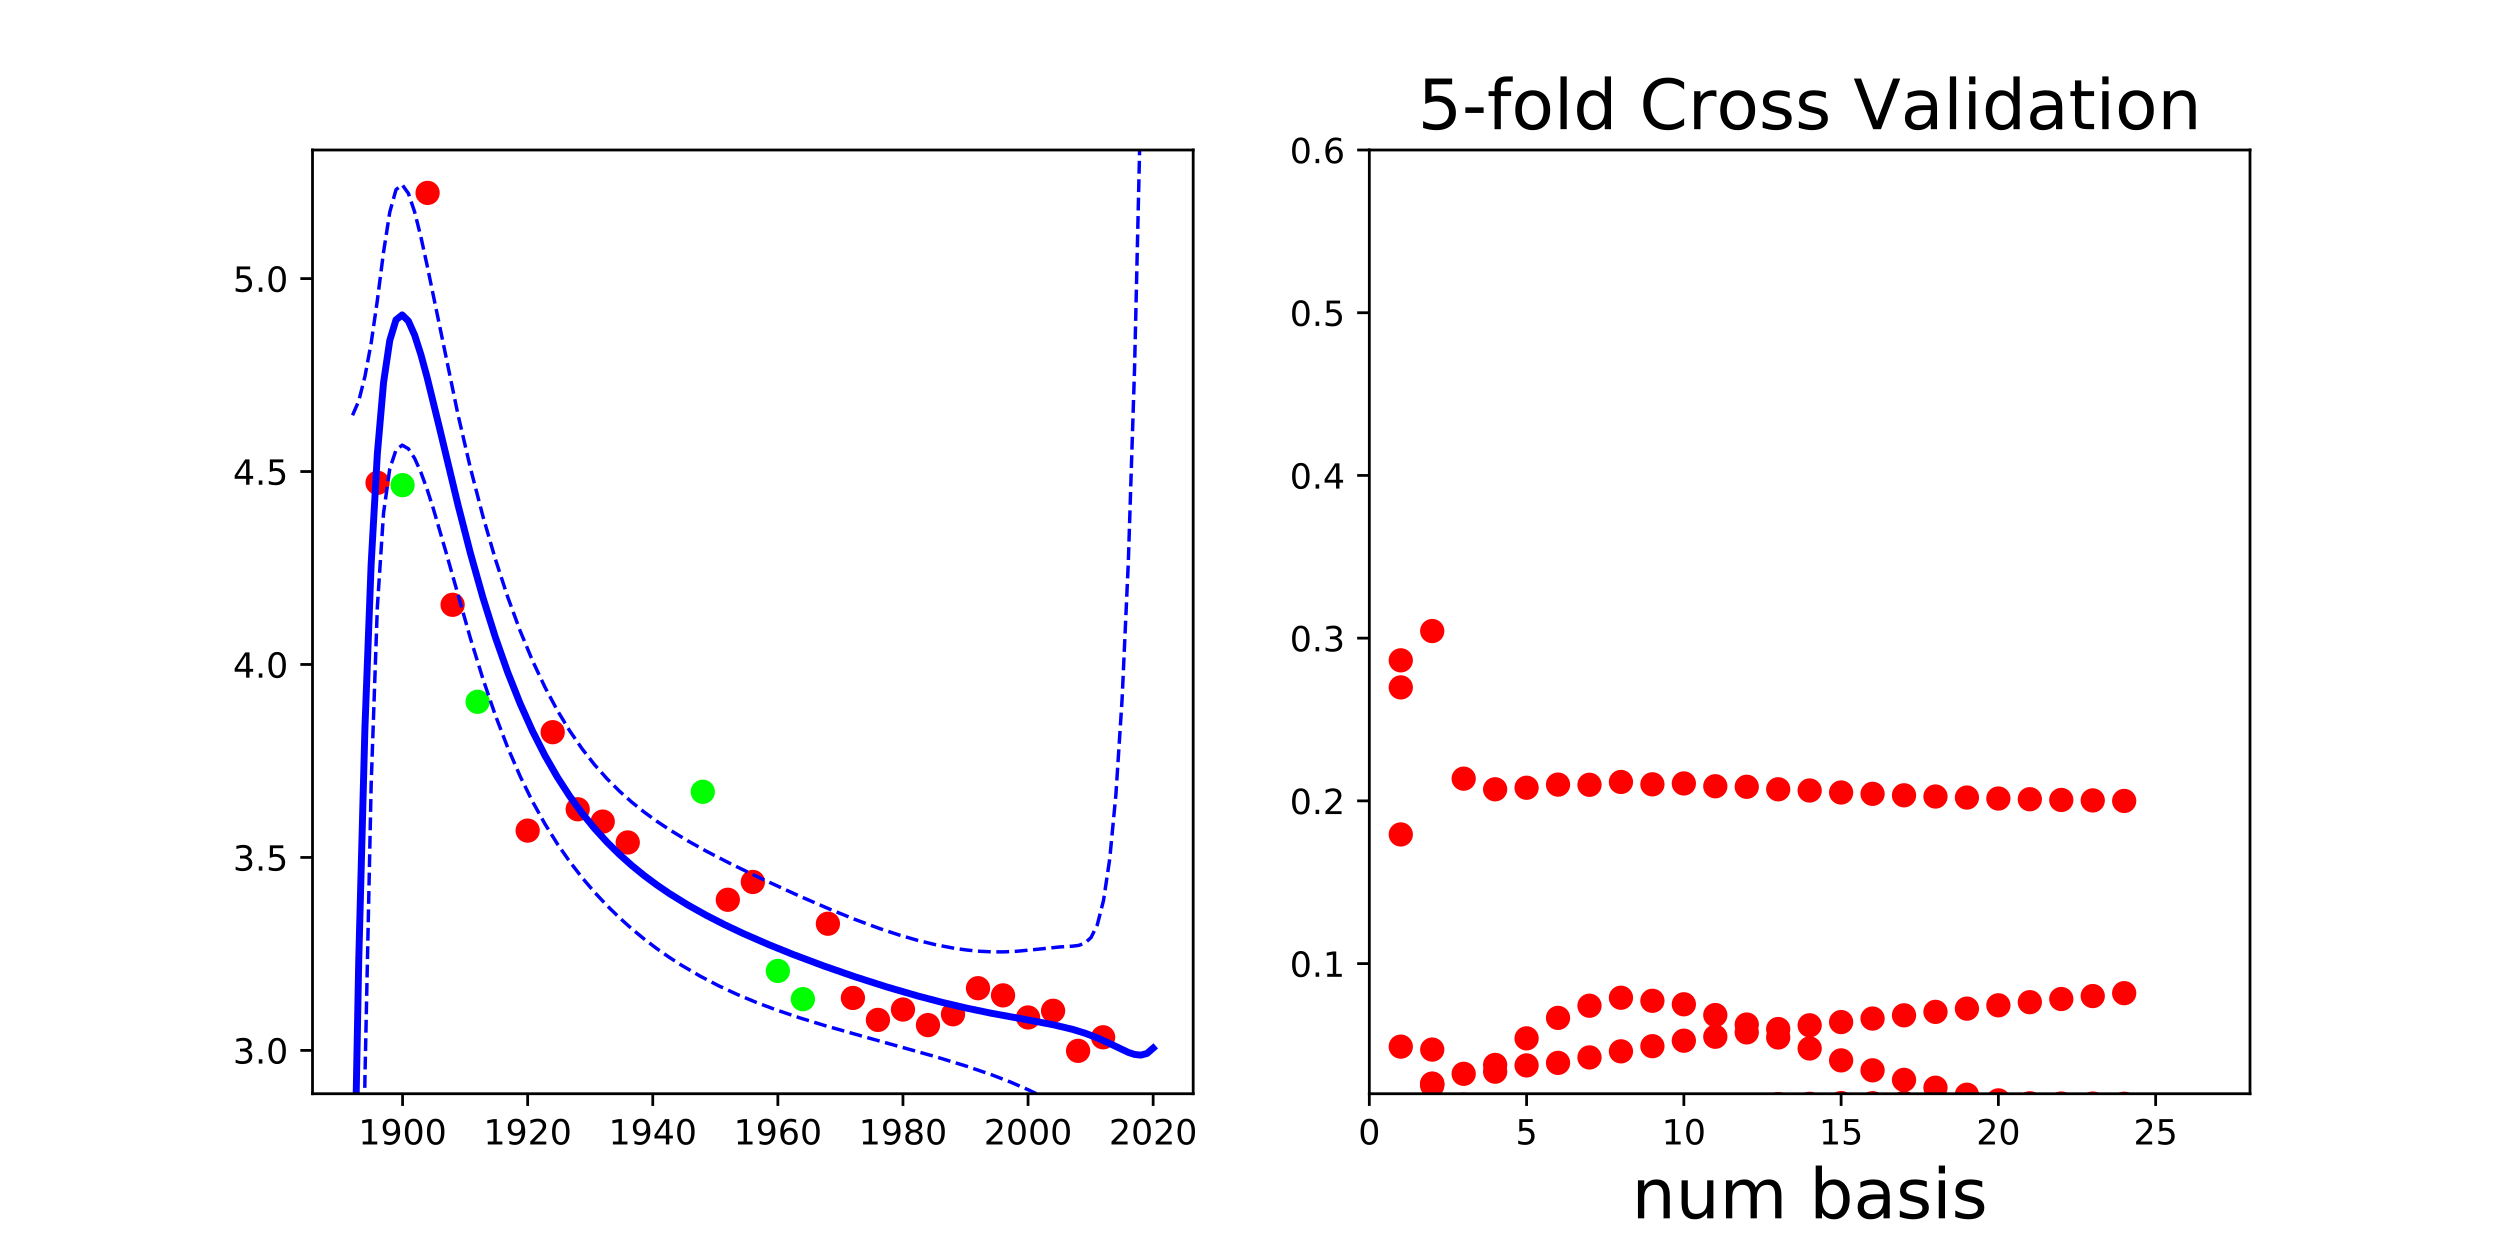 <?xml version="1.0" encoding="utf-8" standalone="no"?>
<!DOCTYPE svg PUBLIC "-//W3C//DTD SVG 1.1//EN"
  "http://www.w3.org/Graphics/SVG/1.1/DTD/svg11.dtd">
<!-- Created with matplotlib (http://matplotlib.org/) -->
<svg height="360pt" version="1.1" viewBox="0 0 720 360" width="720pt" xmlns="http://www.w3.org/2000/svg" xmlns:xlink="http://www.w3.org/1999/xlink">
 <defs>
  <style type="text/css">
*{stroke-linecap:butt;stroke-linejoin:round;}
  </style>
 </defs>
 <g id="figure_1">
  <g id="patch_1">
   <path d="M 0 360 
L 720 360 
L 720 0 
L 0 0 
z
" style="fill:none;"/>
  </g>
  <g id="axes_1">
   <g id="patch_2">
    <path d="M 90 315 
L 343.636 315 
L 343.636 43.2 
L 90 43.2 
z
" style="fill:none;"/>
   </g>
   <g id="matplotlib.axis_1">
    <g id="xtick_1">
     <g id="line2d_1">
      <defs>
       <path d="M 0 0 
L 0 3.5 
" id="m3f810038a0" style="stroke:#000000;stroke-width:0.8;"/>
      </defs>
      <g>
       <use style="stroke:#000000;stroke-width:0.8;" x="115.94" xlink:href="#m3f810038a0" y="315"/>
      </g>
     </g>
     <g id="text_1">
      <!-- 1900 -->
      <defs>
       <path d="M 12.406 8.297 
L 28.516 8.297 
L 28.516 63.922 
L 10.984 60.406 
L 10.984 69.391 
L 28.422 72.906 
L 38.281 72.906 
L 38.281 8.297 
L 54.391 8.297 
L 54.391 0 
L 12.406 0 
z
" id="DejaVuSans-31"/>
       <path d="M 10.984 1.516 
L 10.984 10.5 
Q 14.703 8.734 18.5 7.812 
Q 22.312 6.891 25.984 6.891 
Q 35.75 6.891 40.891 13.453 
Q 46.047 20.016 46.781 33.406 
Q 43.953 29.203 39.594 26.953 
Q 35.25 24.703 29.984 24.703 
Q 19.047 24.703 12.672 31.312 
Q 6.297 37.938 6.297 49.422 
Q 6.297 60.641 12.938 67.422 
Q 19.578 74.219 30.609 74.219 
Q 43.266 74.219 49.922 64.516 
Q 56.594 54.828 56.594 36.375 
Q 56.594 19.141 48.406 8.859 
Q 40.234 -1.422 26.422 -1.422 
Q 22.703 -1.422 18.891 -0.688 
Q 15.094 0.047 10.984 1.516 
z
M 30.609 32.422 
Q 37.25 32.422 41.125 36.953 
Q 45.016 41.5 45.016 49.422 
Q 45.016 57.281 41.125 61.844 
Q 37.25 66.406 30.609 66.406 
Q 23.969 66.406 20.094 61.844 
Q 16.219 57.281 16.219 49.422 
Q 16.219 41.5 20.094 36.953 
Q 23.969 32.422 30.609 32.422 
z
" id="DejaVuSans-39"/>
       <path d="M 31.781 66.406 
Q 24.172 66.406 20.328 58.906 
Q 16.5 51.422 16.5 36.375 
Q 16.5 21.391 20.328 13.891 
Q 24.172 6.391 31.781 6.391 
Q 39.453 6.391 43.281 13.891 
Q 47.125 21.391 47.125 36.375 
Q 47.125 51.422 43.281 58.906 
Q 39.453 66.406 31.781 66.406 
z
M 31.781 74.219 
Q 44.047 74.219 50.516 64.516 
Q 56.984 54.828 56.984 36.375 
Q 56.984 17.969 50.516 8.266 
Q 44.047 -1.422 31.781 -1.422 
Q 19.531 -1.422 13.062 8.266 
Q 6.594 17.969 6.594 36.375 
Q 6.594 54.828 13.062 64.516 
Q 19.531 74.219 31.781 74.219 
z
" id="DejaVuSans-30"/>
      </defs>
      <g transform="translate(103.215 329.598)scale(0.1 -0.1)">
       <use xlink:href="#DejaVuSans-31"/>
       <use x="63.623" xlink:href="#DejaVuSans-39"/>
       <use x="127.246" xlink:href="#DejaVuSans-30"/>
       <use x="190.869" xlink:href="#DejaVuSans-30"/>
      </g>
     </g>
    </g>
    <g id="xtick_2">
     <g id="line2d_2">
      <g>
       <use style="stroke:#000000;stroke-width:0.8;" x="151.968" xlink:href="#m3f810038a0" y="315"/>
      </g>
     </g>
     <g id="text_2">
      <!-- 1920 -->
      <defs>
       <path d="M 19.188 8.297 
L 53.609 8.297 
L 53.609 0 
L 7.328 0 
L 7.328 8.297 
Q 12.938 14.109 22.625 23.891 
Q 32.328 33.688 34.812 36.531 
Q 39.547 41.844 41.422 45.531 
Q 43.312 49.219 43.312 52.781 
Q 43.312 58.594 39.234 62.25 
Q 35.156 65.922 28.609 65.922 
Q 23.969 65.922 18.812 64.312 
Q 13.672 62.703 7.812 59.422 
L 7.812 69.391 
Q 13.766 71.781 18.938 73 
Q 24.125 74.219 28.422 74.219 
Q 39.75 74.219 46.484 68.547 
Q 53.219 62.891 53.219 53.422 
Q 53.219 48.922 51.531 44.891 
Q 49.859 40.875 45.406 35.406 
Q 44.188 33.984 37.641 27.219 
Q 31.109 20.453 19.188 8.297 
z
" id="DejaVuSans-32"/>
      </defs>
      <g transform="translate(139.243 329.598)scale(0.1 -0.1)">
       <use xlink:href="#DejaVuSans-31"/>
       <use x="63.623" xlink:href="#DejaVuSans-39"/>
       <use x="127.246" xlink:href="#DejaVuSans-32"/>
       <use x="190.869" xlink:href="#DejaVuSans-30"/>
      </g>
     </g>
    </g>
    <g id="xtick_3">
     <g id="line2d_3">
      <g>
       <use style="stroke:#000000;stroke-width:0.8;" x="187.996" xlink:href="#m3f810038a0" y="315"/>
      </g>
     </g>
     <g id="text_3">
      <!-- 1940 -->
      <defs>
       <path d="M 37.797 64.312 
L 12.891 25.391 
L 37.797 25.391 
z
M 35.203 72.906 
L 47.609 72.906 
L 47.609 25.391 
L 58.016 25.391 
L 58.016 17.188 
L 47.609 17.188 
L 47.609 0 
L 37.797 0 
L 37.797 17.188 
L 4.891 17.188 
L 4.891 26.703 
z
" id="DejaVuSans-34"/>
      </defs>
      <g transform="translate(175.271 329.598)scale(0.1 -0.1)">
       <use xlink:href="#DejaVuSans-31"/>
       <use x="63.623" xlink:href="#DejaVuSans-39"/>
       <use x="127.246" xlink:href="#DejaVuSans-34"/>
       <use x="190.869" xlink:href="#DejaVuSans-30"/>
      </g>
     </g>
    </g>
    <g id="xtick_4">
     <g id="line2d_4">
      <g>
       <use style="stroke:#000000;stroke-width:0.8;" x="224.024" xlink:href="#m3f810038a0" y="315"/>
      </g>
     </g>
     <g id="text_4">
      <!-- 1960 -->
      <defs>
       <path d="M 33.016 40.375 
Q 26.375 40.375 22.484 35.828 
Q 18.609 31.297 18.609 23.391 
Q 18.609 15.531 22.484 10.953 
Q 26.375 6.391 33.016 6.391 
Q 39.656 6.391 43.531 10.953 
Q 47.406 15.531 47.406 23.391 
Q 47.406 31.297 43.531 35.828 
Q 39.656 40.375 33.016 40.375 
z
M 52.594 71.297 
L 52.594 62.312 
Q 48.875 64.062 45.094 64.984 
Q 41.312 65.922 37.594 65.922 
Q 27.828 65.922 22.672 59.328 
Q 17.531 52.734 16.797 39.406 
Q 19.672 43.656 24.016 45.922 
Q 28.375 48.188 33.594 48.188 
Q 44.578 48.188 50.953 41.516 
Q 57.328 34.859 57.328 23.391 
Q 57.328 12.156 50.688 5.359 
Q 44.047 -1.422 33.016 -1.422 
Q 20.359 -1.422 13.672 8.266 
Q 6.984 17.969 6.984 36.375 
Q 6.984 53.656 15.188 63.938 
Q 23.391 74.219 37.203 74.219 
Q 40.922 74.219 44.703 73.484 
Q 48.484 72.75 52.594 71.297 
z
" id="DejaVuSans-36"/>
      </defs>
      <g transform="translate(211.299 329.598)scale(0.1 -0.1)">
       <use xlink:href="#DejaVuSans-31"/>
       <use x="63.623" xlink:href="#DejaVuSans-39"/>
       <use x="127.246" xlink:href="#DejaVuSans-36"/>
       <use x="190.869" xlink:href="#DejaVuSans-30"/>
      </g>
     </g>
    </g>
    <g id="xtick_5">
     <g id="line2d_5">
      <g>
       <use style="stroke:#000000;stroke-width:0.8;" x="260.052" xlink:href="#m3f810038a0" y="315"/>
      </g>
     </g>
     <g id="text_5">
      <!-- 1980 -->
      <defs>
       <path d="M 31.781 34.625 
Q 24.75 34.625 20.719 30.859 
Q 16.703 27.094 16.703 20.516 
Q 16.703 13.922 20.719 10.156 
Q 24.75 6.391 31.781 6.391 
Q 38.812 6.391 42.859 10.172 
Q 46.922 13.969 46.922 20.516 
Q 46.922 27.094 42.891 30.859 
Q 38.875 34.625 31.781 34.625 
z
M 21.922 38.812 
Q 15.578 40.375 12.031 44.719 
Q 8.5 49.078 8.5 55.328 
Q 8.5 64.062 14.719 69.141 
Q 20.953 74.219 31.781 74.219 
Q 42.672 74.219 48.875 69.141 
Q 55.078 64.062 55.078 55.328 
Q 55.078 49.078 51.531 44.719 
Q 48 40.375 41.703 38.812 
Q 48.828 37.156 52.797 32.312 
Q 56.781 27.484 56.781 20.516 
Q 56.781 9.906 50.312 4.234 
Q 43.844 -1.422 31.781 -1.422 
Q 19.734 -1.422 13.25 4.234 
Q 6.781 9.906 6.781 20.516 
Q 6.781 27.484 10.781 32.312 
Q 14.797 37.156 21.922 38.812 
z
M 18.312 54.391 
Q 18.312 48.734 21.844 45.562 
Q 25.391 42.391 31.781 42.391 
Q 38.141 42.391 41.719 45.562 
Q 45.312 48.734 45.312 54.391 
Q 45.312 60.062 41.719 63.234 
Q 38.141 66.406 31.781 66.406 
Q 25.391 66.406 21.844 63.234 
Q 18.312 60.062 18.312 54.391 
z
" id="DejaVuSans-38"/>
      </defs>
      <g transform="translate(247.327 329.598)scale(0.1 -0.1)">
       <use xlink:href="#DejaVuSans-31"/>
       <use x="63.623" xlink:href="#DejaVuSans-39"/>
       <use x="127.246" xlink:href="#DejaVuSans-38"/>
       <use x="190.869" xlink:href="#DejaVuSans-30"/>
      </g>
     </g>
    </g>
    <g id="xtick_6">
     <g id="line2d_6">
      <g>
       <use style="stroke:#000000;stroke-width:0.8;" x="296.08" xlink:href="#m3f810038a0" y="315"/>
      </g>
     </g>
     <g id="text_6">
      <!-- 2000 -->
      <g transform="translate(283.355 329.598)scale(0.1 -0.1)">
       <use xlink:href="#DejaVuSans-32"/>
       <use x="63.623" xlink:href="#DejaVuSans-30"/>
       <use x="127.246" xlink:href="#DejaVuSans-30"/>
       <use x="190.869" xlink:href="#DejaVuSans-30"/>
      </g>
     </g>
    </g>
    <g id="xtick_7">
     <g id="line2d_7">
      <g>
       <use style="stroke:#000000;stroke-width:0.8;" x="332.107" xlink:href="#m3f810038a0" y="315"/>
      </g>
     </g>
     <g id="text_7">
      <!-- 2020 -->
      <g transform="translate(319.382 329.598)scale(0.1 -0.1)">
       <use xlink:href="#DejaVuSans-32"/>
       <use x="63.623" xlink:href="#DejaVuSans-30"/>
       <use x="127.246" xlink:href="#DejaVuSans-32"/>
       <use x="190.869" xlink:href="#DejaVuSans-30"/>
      </g>
     </g>
    </g>
   </g>
   <g id="matplotlib.axis_2">
    <g id="ytick_1">
     <g id="line2d_8">
      <defs>
       <path d="M 0 0 
L -3.5 0 
" id="m36cc3d0bce" style="stroke:#000000;stroke-width:0.8;"/>
      </defs>
      <g>
       <use style="stroke:#000000;stroke-width:0.8;" x="90" xlink:href="#m36cc3d0bce" y="302.509"/>
      </g>
     </g>
     <g id="text_8">
      <!-- 3.0 -->
      <defs>
       <path d="M 40.578 39.312 
Q 47.656 37.797 51.625 33 
Q 55.609 28.219 55.609 21.188 
Q 55.609 10.406 48.188 4.484 
Q 40.766 -1.422 27.094 -1.422 
Q 22.516 -1.422 17.656 -0.516 
Q 12.797 0.391 7.625 2.203 
L 7.625 11.719 
Q 11.719 9.328 16.594 8.109 
Q 21.484 6.891 26.812 6.891 
Q 36.078 6.891 40.938 10.547 
Q 45.797 14.203 45.797 21.188 
Q 45.797 27.641 41.281 31.266 
Q 36.766 34.906 28.719 34.906 
L 20.219 34.906 
L 20.219 43.016 
L 29.109 43.016 
Q 36.375 43.016 40.234 45.922 
Q 44.094 48.828 44.094 54.297 
Q 44.094 59.906 40.109 62.906 
Q 36.141 65.922 28.719 65.922 
Q 24.656 65.922 20.016 65.031 
Q 15.375 64.156 9.812 62.312 
L 9.812 71.094 
Q 15.438 72.656 20.344 73.438 
Q 25.25 74.219 29.594 74.219 
Q 40.828 74.219 47.359 69.109 
Q 53.906 64.016 53.906 55.328 
Q 53.906 49.266 50.438 45.094 
Q 46.969 40.922 40.578 39.312 
z
" id="DejaVuSans-33"/>
       <path d="M 10.688 12.406 
L 21 12.406 
L 21 0 
L 10.688 0 
z
" id="DejaVuSans-2e"/>
      </defs>
      <g transform="translate(67.097 306.309)scale(0.1 -0.1)">
       <use xlink:href="#DejaVuSans-33"/>
       <use x="63.623" xlink:href="#DejaVuSans-2e"/>
       <use x="95.41" xlink:href="#DejaVuSans-30"/>
      </g>
     </g>
    </g>
    <g id="ytick_2">
     <g id="line2d_9">
      <g>
       <use style="stroke:#000000;stroke-width:0.8;" x="90" xlink:href="#m36cc3d0bce" y="246.941"/>
      </g>
     </g>
     <g id="text_9">
      <!-- 3.5 -->
      <defs>
       <path d="M 10.797 72.906 
L 49.516 72.906 
L 49.516 64.594 
L 19.828 64.594 
L 19.828 46.734 
Q 21.969 47.469 24.109 47.828 
Q 26.266 48.188 28.422 48.188 
Q 40.625 48.188 47.75 41.5 
Q 54.891 34.812 54.891 23.391 
Q 54.891 11.625 47.562 5.094 
Q 40.234 -1.422 26.906 -1.422 
Q 22.312 -1.422 17.547 -0.641 
Q 12.797 0.141 7.719 1.703 
L 7.719 11.625 
Q 12.109 9.234 16.797 8.062 
Q 21.484 6.891 26.703 6.891 
Q 35.156 6.891 40.078 11.328 
Q 45.016 15.766 45.016 23.391 
Q 45.016 31 40.078 35.438 
Q 35.156 39.891 26.703 39.891 
Q 22.75 39.891 18.812 39.016 
Q 14.891 38.141 10.797 36.281 
z
" id="DejaVuSans-35"/>
      </defs>
      <g transform="translate(67.097 250.74)scale(0.1 -0.1)">
       <use xlink:href="#DejaVuSans-33"/>
       <use x="63.623" xlink:href="#DejaVuSans-2e"/>
       <use x="95.41" xlink:href="#DejaVuSans-35"/>
      </g>
     </g>
    </g>
    <g id="ytick_3">
     <g id="line2d_10">
      <g>
       <use style="stroke:#000000;stroke-width:0.8;" x="90" xlink:href="#m36cc3d0bce" y="191.373"/>
      </g>
     </g>
     <g id="text_10">
      <!-- 4.0 -->
      <g transform="translate(67.097 195.172)scale(0.1 -0.1)">
       <use xlink:href="#DejaVuSans-34"/>
       <use x="63.623" xlink:href="#DejaVuSans-2e"/>
       <use x="95.41" xlink:href="#DejaVuSans-30"/>
      </g>
     </g>
    </g>
    <g id="ytick_4">
     <g id="line2d_11">
      <g>
       <use style="stroke:#000000;stroke-width:0.8;" x="90" xlink:href="#m36cc3d0bce" y="135.804"/>
      </g>
     </g>
     <g id="text_11">
      <!-- 4.5 -->
      <g transform="translate(67.097 139.604)scale(0.1 -0.1)">
       <use xlink:href="#DejaVuSans-34"/>
       <use x="63.623" xlink:href="#DejaVuSans-2e"/>
       <use x="95.41" xlink:href="#DejaVuSans-35"/>
      </g>
     </g>
    </g>
    <g id="ytick_5">
     <g id="line2d_12">
      <g>
       <use style="stroke:#000000;stroke-width:0.8;" x="90" xlink:href="#m36cc3d0bce" y="80.236"/>
      </g>
     </g>
     <g id="text_12">
      <!-- 5.0 -->
      <g transform="translate(67.097 84.035)scale(0.1 -0.1)">
       <use xlink:href="#DejaVuSans-35"/>
       <use x="63.623" xlink:href="#DejaVuSans-2e"/>
       <use x="95.41" xlink:href="#DejaVuSans-30"/>
      </g>
     </g>
    </g>
   </g>
   <g id="line2d_13">
    <defs>
     <path d="M 0 3 
C 0.796 3 1.559 2.684 2.121 2.121 
C 2.684 1.559 3 0.796 3 0 
C 3 -0.796 2.684 -1.559 2.121 -2.121 
C 1.559 -2.684 0.796 -3 0 -3 
C -0.796 -3 -1.559 -2.684 -2.121 -2.121 
C -2.684 -1.559 -3 -0.796 -3 0 
C -3 0.796 -2.684 1.559 -2.121 2.121 
C -1.559 2.684 -0.796 3 0 3 
z
" id="mf2fb18732e" style="stroke:#ff0000;"/>
    </defs>
    <g clip-path="url(#pe3f936637d)">
     <use style="fill:#ff0000;stroke:#ff0000;" x="216.818" xlink:href="#mf2fb18732e" y="254.006"/>
     <use style="fill:#ff0000;stroke:#ff0000;" x="173.585" xlink:href="#mf2fb18732e" y="236.623"/>
     <use style="fill:#ff0000;stroke:#ff0000;" x="159.174" xlink:href="#mf2fb18732e" y="210.872"/>
     <use style="fill:#ff0000;stroke:#ff0000;" x="209.613" xlink:href="#mf2fb18732e" y="259.134"/>
     <use style="fill:#ff0000;stroke:#ff0000;" x="281.668" xlink:href="#mf2fb18732e" y="284.603"/>
     <use style="fill:#ff0000;stroke:#ff0000;" x="288.874" xlink:href="#mf2fb18732e" y="286.667"/>
     <use style="fill:#ff0000;stroke:#ff0000;" x="296.08" xlink:href="#mf2fb18732e" y="293.032"/>
     <use style="fill:#ff0000;stroke:#ff0000;" x="267.257" xlink:href="#mf2fb18732e" y="295.227"/>
     <use style="fill:#ff0000;stroke:#ff0000;" x="108.735" xlink:href="#mf2fb18732e" y="139.046"/>
     <use style="fill:#ff0000;stroke:#ff0000;" x="180.79" xlink:href="#mf2fb18732e" y="242.628"/>
     <use style="fill:#ff0000;stroke:#ff0000;" x="260.052" xlink:href="#mf2fb18732e" y="290.749"/>
     <use style="fill:#ff0000;stroke:#ff0000;" x="303.285" xlink:href="#mf2fb18732e" y="291.1"/>
     <use style="fill:#ff0000;stroke:#ff0000;" x="274.463" xlink:href="#mf2fb18732e" y="292.11"/>
     <use style="fill:#ff0000;stroke:#ff0000;" x="151.968" xlink:href="#mf2fb18732e" y="239.216"/>
     <use style="fill:#ff0000;stroke:#ff0000;" x="317.696" xlink:href="#mf2fb18732e" y="298.739"/>
     <use style="fill:#ff0000;stroke:#ff0000;" x="123.146" xlink:href="#mf2fb18732e" y="55.555"/>
     <use style="fill:#ff0000;stroke:#ff0000;" x="252.846" xlink:href="#mf2fb18732e" y="293.734"/>
     <use style="fill:#ff0000;stroke:#ff0000;" x="245.64" xlink:href="#mf2fb18732e" y="287.413"/>
     <use style="fill:#ff0000;stroke:#ff0000;" x="130.351" xlink:href="#mf2fb18732e" y="174.182"/>
     <use style="fill:#ff0000;stroke:#ff0000;" x="166.379" xlink:href="#mf2fb18732e" y="233.067"/>
     <use style="fill:#ff0000;stroke:#ff0000;" x="310.491" xlink:href="#mf2fb18732e" y="302.645"/>
     <use style="fill:#ff0000;stroke:#ff0000;" x="238.435" xlink:href="#mf2fb18732e" y="266.035"/>
    </g>
   </g>
   <g id="line2d_14">
    <defs>
     <path d="M 0 3 
C 0.796 3 1.559 2.684 2.121 2.121 
C 2.684 1.559 3 0.796 3 0 
C 3 -0.796 2.684 -1.559 2.121 -2.121 
C 1.559 -2.684 0.796 -3 0 -3 
C -0.796 -3 -1.559 -2.684 -2.121 -2.121 
C -2.684 -1.559 -3 -0.796 -3 0 
C -3 0.796 -2.684 1.559 -2.121 2.121 
C -1.559 2.684 -0.796 3 0 3 
z
" id="mecd64b3849" style="stroke:#00ff00;"/>
    </defs>
    <g clip-path="url(#pe3f936637d)">
     <use style="fill:#00ff00;stroke:#00ff00;" x="115.94" xlink:href="#mecd64b3849" y="139.724"/>
     <use style="fill:#00ff00;stroke:#00ff00;" x="224.024" xlink:href="#mecd64b3849" y="279.634"/>
     <use style="fill:#00ff00;stroke:#00ff00;" x="137.557" xlink:href="#mecd64b3849" y="202.118"/>
     <use style="fill:#00ff00;stroke:#00ff00;" x="202.407" xlink:href="#mecd64b3849" y="228.036"/>
     <use style="fill:#00ff00;stroke:#00ff00;" x="231.229" xlink:href="#mecd64b3849" y="287.755"/>
    </g>
   </g>
   <g id="line2d_15">
    <path clip-path="url(#pe3f936637d)" d="M 101.709 361 
L 103.316 276.603 
L 105.104 209.446 
L 106.891 162.46 
L 108.679 130.637 
L 110.466 110.142 
L 112.254 98.05 
L 114.041 92.132 
L 115.828 90.698 
L 117.616 92.471 
L 119.403 96.491 
L 121.191 102.037 
L 122.978 108.574 
L 126.553 123.143 
L 131.915 145.468 
L 135.49 159.363 
L 139.065 172.052 
L 142.64 183.456 
L 146.215 193.61 
L 149.79 202.608 
L 153.364 210.563 
L 156.939 217.594 
L 160.514 223.815 
L 164.089 229.332 
L 167.664 234.237 
L 171.239 238.615 
L 174.814 242.539 
L 178.388 246.071 
L 181.963 249.266 
L 185.538 252.172 
L 189.113 254.83 
L 192.688 257.275 
L 198.05 260.608 
L 203.412 263.612 
L 208.775 266.355 
L 214.137 268.888 
L 221.287 272.008 
L 228.436 274.895 
L 237.374 278.243 
L 246.311 281.341 
L 255.248 284.201 
L 264.185 286.804 
L 271.335 288.681 
L 278.485 290.361 
L 285.634 291.843 
L 296.359 293.805 
L 303.509 295.168 
L 308.871 296.452 
L 312.446 297.55 
L 316.021 298.911 
L 319.595 300.542 
L 324.958 303.089 
L 326.745 303.677 
L 328.533 303.876 
L 330.32 303.408 
L 332.107 301.866 
L 332.107 301.866 
" style="fill:none;stroke:#0000ff;stroke-linecap:square;stroke-width:2;"/>
   </g>
   <g id="line2d_16">
    <path clip-path="url(#pe3f936637d)" d="M 101.529 119.603 
L 103.316 115.488 
L 105.104 108.404 
L 106.891 98.844 
L 108.679 86.482 
L 110.466 72.577 
L 112.254 61.096 
L 114.041 54.639 
L 115.828 53.194 
L 117.616 55.702 
L 119.403 61.001 
L 121.191 68.115 
L 122.978 76.3 
L 131.915 119.495 
L 135.49 134.842 
L 139.065 148.64 
L 142.64 160.964 
L 146.215 171.933 
L 149.79 181.668 
L 153.364 190.286 
L 156.939 197.896 
L 160.514 204.601 
L 164.089 210.499 
L 167.664 215.684 
L 171.239 220.248 
L 174.814 224.274 
L 178.388 227.844 
L 181.963 231.028 
L 185.538 233.892 
L 189.113 236.493 
L 192.688 238.88 
L 198.05 242.147 
L 203.412 245.138 
L 210.562 248.833 
L 219.499 253.157 
L 230.224 258.064 
L 239.161 261.929 
L 246.311 264.821 
L 253.461 267.466 
L 258.823 269.241 
L 264.185 270.798 
L 269.547 272.101 
L 274.91 273.116 
L 278.485 273.614 
L 282.059 273.957 
L 285.634 274.134 
L 289.209 274.137 
L 292.784 273.97 
L 298.146 273.456 
L 305.296 272.715 
L 308.871 272.5 
L 310.658 272.274 
L 312.446 271.634 
L 314.233 269.99 
L 316.021 266.348 
L 317.808 259.352 
L 319.595 247.433 
L 321.383 228.812 
L 323.17 201.265 
L 324.958 161.798 
L 326.745 106.304 
L 328.533 29.171 
L 329.04 -1 
L 329.04 -1 
" style="fill:none;stroke:#0000ff;stroke-dasharray:3.7,1.6;stroke-dashoffset:0;"/>
   </g>
   <g id="line2d_17">
    <path clip-path="url(#pe3f936637d)" d="M 104.394 361 
L 105.104 310.488 
L 106.891 226.076 
L 108.679 174.791 
L 110.466 147.708 
L 112.254 135.005 
L 114.041 129.625 
L 115.828 128.202 
L 117.616 129.24 
L 119.403 131.98 
L 121.191 135.959 
L 122.978 140.848 
L 124.766 146.394 
L 128.34 158.654 
L 135.49 183.884 
L 139.065 195.464 
L 142.64 205.947 
L 146.215 215.288 
L 149.79 223.548 
L 153.364 230.839 
L 156.939 237.291 
L 160.514 243.029 
L 164.089 248.164 
L 167.664 252.79 
L 171.239 256.983 
L 174.814 260.803 
L 178.388 264.298 
L 181.963 267.504 
L 185.538 270.452 
L 189.113 273.168 
L 192.688 275.671 
L 196.263 277.981 
L 201.625 281.12 
L 206.987 283.914 
L 212.35 286.41 
L 217.712 288.65 
L 223.074 290.675 
L 230.224 293.108 
L 237.374 295.31 
L 248.098 298.357 
L 269.547 304.36 
L 278.485 307.107 
L 285.634 309.551 
L 290.997 311.619 
L 296.359 313.958 
L 301.721 316.564 
L 307.083 319.362 
L 308.871 320.405 
L 310.658 321.67 
L 312.446 323.466 
L 314.233 326.401 
L 316.021 331.475 
L 317.808 340.042 
L 319.595 353.651 
L 320.24 361 
L 320.24 361 
" style="fill:none;stroke:#0000ff;stroke-dasharray:3.7,1.6;stroke-dashoffset:0;"/>
   </g>
   <g id="patch_3">
    <path d="M 90 315 
L 90 43.2 
" style="fill:none;stroke:#000000;stroke-linecap:square;stroke-linejoin:miter;stroke-width:0.8;"/>
   </g>
   <g id="patch_4">
    <path d="M 343.636 315 
L 343.636 43.2 
" style="fill:none;stroke:#000000;stroke-linecap:square;stroke-linejoin:miter;stroke-width:0.8;"/>
   </g>
   <g id="patch_5">
    <path d="M 90 315 
L 343.636 315 
" style="fill:none;stroke:#000000;stroke-linecap:square;stroke-linejoin:miter;stroke-width:0.8;"/>
   </g>
   <g id="patch_6">
    <path d="M 90 43.2 
L 343.636 43.2 
" style="fill:none;stroke:#000000;stroke-linecap:square;stroke-linejoin:miter;stroke-width:0.8;"/>
   </g>
  </g>
  <g id="axes_2">
   <g id="patch_7">
    <path d="M 394.364 315 
L 648 315 
L 648 43.2 
L 394.364 43.2 
z
" style="fill:none;"/>
   </g>
   <g id="matplotlib.axis_3">
    <g id="xtick_8">
     <g id="line2d_18">
      <g>
       <use style="stroke:#000000;stroke-width:0.8;" x="394.364" xlink:href="#m3f810038a0" y="315"/>
      </g>
     </g>
     <g id="text_13">
      <!-- 0 -->
      <g transform="translate(391.182 329.598)scale(0.1 -0.1)">
       <use xlink:href="#DejaVuSans-30"/>
      </g>
     </g>
    </g>
    <g id="xtick_9">
     <g id="line2d_19">
      <g>
       <use style="stroke:#000000;stroke-width:0.8;" x="439.656" xlink:href="#m3f810038a0" y="315"/>
      </g>
     </g>
     <g id="text_14">
      <!-- 5 -->
      <g transform="translate(436.475 329.598)scale(0.1 -0.1)">
       <use xlink:href="#DejaVuSans-35"/>
      </g>
     </g>
    </g>
    <g id="xtick_10">
     <g id="line2d_20">
      <g>
       <use style="stroke:#000000;stroke-width:0.8;" x="484.948" xlink:href="#m3f810038a0" y="315"/>
      </g>
     </g>
     <g id="text_15">
      <!-- 10 -->
      <g transform="translate(478.586 329.598)scale(0.1 -0.1)">
       <use xlink:href="#DejaVuSans-31"/>
       <use x="63.623" xlink:href="#DejaVuSans-30"/>
      </g>
     </g>
    </g>
    <g id="xtick_11">
     <g id="line2d_21">
      <g>
       <use style="stroke:#000000;stroke-width:0.8;" x="530.24" xlink:href="#m3f810038a0" y="315"/>
      </g>
     </g>
     <g id="text_16">
      <!-- 15 -->
      <g transform="translate(523.878 329.598)scale(0.1 -0.1)">
       <use xlink:href="#DejaVuSans-31"/>
       <use x="63.623" xlink:href="#DejaVuSans-35"/>
      </g>
     </g>
    </g>
    <g id="xtick_12">
     <g id="line2d_22">
      <g>
       <use style="stroke:#000000;stroke-width:0.8;" x="575.532" xlink:href="#m3f810038a0" y="315"/>
      </g>
     </g>
     <g id="text_17">
      <!-- 20 -->
      <g transform="translate(569.17 329.598)scale(0.1 -0.1)">
       <use xlink:href="#DejaVuSans-32"/>
       <use x="63.623" xlink:href="#DejaVuSans-30"/>
      </g>
     </g>
    </g>
    <g id="xtick_13">
     <g id="line2d_23">
      <g>
       <use style="stroke:#000000;stroke-width:0.8;" x="620.825" xlink:href="#m3f810038a0" y="315"/>
      </g>
     </g>
     <g id="text_18">
      <!-- 25 -->
      <g transform="translate(614.462 329.598)scale(0.1 -0.1)">
       <use xlink:href="#DejaVuSans-32"/>
       <use x="63.623" xlink:href="#DejaVuSans-35"/>
      </g>
     </g>
    </g>
    <g id="text_19">
     <!-- num basis -->
     <defs>
      <path d="M 54.891 33.016 
L 54.891 0 
L 45.906 0 
L 45.906 32.719 
Q 45.906 40.484 42.875 44.328 
Q 39.844 48.188 33.797 48.188 
Q 26.516 48.188 22.312 43.547 
Q 18.109 38.922 18.109 30.906 
L 18.109 0 
L 9.078 0 
L 9.078 54.688 
L 18.109 54.688 
L 18.109 46.188 
Q 21.344 51.125 25.703 53.562 
Q 30.078 56 35.797 56 
Q 45.219 56 50.047 50.172 
Q 54.891 44.344 54.891 33.016 
z
" id="DejaVuSans-6e"/>
      <path d="M 8.5 21.578 
L 8.5 54.688 
L 17.484 54.688 
L 17.484 21.922 
Q 17.484 14.156 20.5 10.266 
Q 23.531 6.391 29.594 6.391 
Q 36.859 6.391 41.078 11.031 
Q 45.312 15.672 45.312 23.688 
L 45.312 54.688 
L 54.297 54.688 
L 54.297 0 
L 45.312 0 
L 45.312 8.406 
Q 42.047 3.422 37.719 1 
Q 33.406 -1.422 27.688 -1.422 
Q 18.266 -1.422 13.375 4.438 
Q 8.5 10.297 8.5 21.578 
z
M 31.109 56 
z
" id="DejaVuSans-75"/>
      <path d="M 52 44.188 
Q 55.375 50.25 60.062 53.125 
Q 64.75 56 71.094 56 
Q 79.641 56 84.281 50.016 
Q 88.922 44.047 88.922 33.016 
L 88.922 0 
L 79.891 0 
L 79.891 32.719 
Q 79.891 40.578 77.094 44.375 
Q 74.312 48.188 68.609 48.188 
Q 61.625 48.188 57.562 43.547 
Q 53.516 38.922 53.516 30.906 
L 53.516 0 
L 44.484 0 
L 44.484 32.719 
Q 44.484 40.625 41.703 44.406 
Q 38.922 48.188 33.109 48.188 
Q 26.219 48.188 22.156 43.531 
Q 18.109 38.875 18.109 30.906 
L 18.109 0 
L 9.078 0 
L 9.078 54.688 
L 18.109 54.688 
L 18.109 46.188 
Q 21.188 51.219 25.484 53.609 
Q 29.781 56 35.688 56 
Q 41.656 56 45.828 52.969 
Q 50 49.953 52 44.188 
z
" id="DejaVuSans-6d"/>
      <path id="DejaVuSans-20"/>
      <path d="M 48.688 27.297 
Q 48.688 37.203 44.609 42.844 
Q 40.531 48.484 33.406 48.484 
Q 26.266 48.484 22.188 42.844 
Q 18.109 37.203 18.109 27.297 
Q 18.109 17.391 22.188 11.75 
Q 26.266 6.109 33.406 6.109 
Q 40.531 6.109 44.609 11.75 
Q 48.688 17.391 48.688 27.297 
z
M 18.109 46.391 
Q 20.953 51.266 25.266 53.625 
Q 29.594 56 35.594 56 
Q 45.562 56 51.781 48.094 
Q 58.016 40.188 58.016 27.297 
Q 58.016 14.406 51.781 6.484 
Q 45.562 -1.422 35.594 -1.422 
Q 29.594 -1.422 25.266 0.953 
Q 20.953 3.328 18.109 8.203 
L 18.109 0 
L 9.078 0 
L 9.078 75.984 
L 18.109 75.984 
z
" id="DejaVuSans-62"/>
      <path d="M 34.281 27.484 
Q 23.391 27.484 19.188 25 
Q 14.984 22.516 14.984 16.5 
Q 14.984 11.719 18.141 8.906 
Q 21.297 6.109 26.703 6.109 
Q 34.188 6.109 38.703 11.406 
Q 43.219 16.703 43.219 25.484 
L 43.219 27.484 
z
M 52.203 31.203 
L 52.203 0 
L 43.219 0 
L 43.219 8.297 
Q 40.141 3.328 35.547 0.953 
Q 30.953 -1.422 24.312 -1.422 
Q 15.922 -1.422 10.953 3.297 
Q 6 8.016 6 15.922 
Q 6 25.141 12.172 29.828 
Q 18.359 34.516 30.609 34.516 
L 43.219 34.516 
L 43.219 35.406 
Q 43.219 41.609 39.141 45 
Q 35.062 48.391 27.688 48.391 
Q 23 48.391 18.547 47.266 
Q 14.109 46.141 10.016 43.891 
L 10.016 52.203 
Q 14.938 54.109 19.578 55.047 
Q 24.219 56 28.609 56 
Q 40.484 56 46.344 49.844 
Q 52.203 43.703 52.203 31.203 
z
" id="DejaVuSans-61"/>
      <path d="M 44.281 53.078 
L 44.281 44.578 
Q 40.484 46.531 36.375 47.5 
Q 32.281 48.484 27.875 48.484 
Q 21.188 48.484 17.844 46.438 
Q 14.5 44.391 14.5 40.281 
Q 14.5 37.156 16.891 35.375 
Q 19.281 33.594 26.516 31.984 
L 29.594 31.297 
Q 39.156 29.25 43.188 25.516 
Q 47.219 21.781 47.219 15.094 
Q 47.219 7.469 41.188 3.016 
Q 35.156 -1.422 24.609 -1.422 
Q 20.219 -1.422 15.453 -0.562 
Q 10.688 0.297 5.422 2 
L 5.422 11.281 
Q 10.406 8.688 15.234 7.391 
Q 20.062 6.109 24.812 6.109 
Q 31.156 6.109 34.562 8.281 
Q 37.984 10.453 37.984 14.406 
Q 37.984 18.062 35.516 20.016 
Q 33.062 21.969 24.703 23.781 
L 21.578 24.516 
Q 13.234 26.266 9.516 29.906 
Q 5.812 33.547 5.812 39.891 
Q 5.812 47.609 11.281 51.797 
Q 16.75 56 26.812 56 
Q 31.781 56 36.172 55.266 
Q 40.578 54.547 44.281 53.078 
z
" id="DejaVuSans-73"/>
      <path d="M 9.422 54.688 
L 18.406 54.688 
L 18.406 0 
L 9.422 0 
z
M 9.422 75.984 
L 18.406 75.984 
L 18.406 64.594 
L 9.422 64.594 
z
" id="DejaVuSans-69"/>
     </defs>
     <g transform="translate(469.915 350.875)scale(0.2 -0.2)">
      <use xlink:href="#DejaVuSans-6e"/>
      <use x="63.379" xlink:href="#DejaVuSans-75"/>
      <use x="126.758" xlink:href="#DejaVuSans-6d"/>
      <use x="224.17" xlink:href="#DejaVuSans-20"/>
      <use x="255.957" xlink:href="#DejaVuSans-62"/>
      <use x="319.434" xlink:href="#DejaVuSans-61"/>
      <use x="380.713" xlink:href="#DejaVuSans-73"/>
      <use x="432.812" xlink:href="#DejaVuSans-69"/>
      <use x="460.596" xlink:href="#DejaVuSans-73"/>
     </g>
    </g>
   </g>
   <g id="matplotlib.axis_4">
    <g id="ytick_6">
     <g id="line2d_24">
      <g>
       <use style="stroke:#000000;stroke-width:0.8;" x="394.364" xlink:href="#m36cc3d0bce" y="277.51"/>
      </g>
     </g>
     <g id="text_20">
      <!-- 0.1 -->
      <g transform="translate(371.461 281.31)scale(0.1 -0.1)">
       <use xlink:href="#DejaVuSans-30"/>
       <use x="63.623" xlink:href="#DejaVuSans-2e"/>
       <use x="95.41" xlink:href="#DejaVuSans-31"/>
      </g>
     </g>
    </g>
    <g id="ytick_7">
     <g id="line2d_25">
      <g>
       <use style="stroke:#000000;stroke-width:0.8;" x="394.364" xlink:href="#m36cc3d0bce" y="230.648"/>
      </g>
     </g>
     <g id="text_21">
      <!-- 0.2 -->
      <g transform="translate(371.461 234.447)scale(0.1 -0.1)">
       <use xlink:href="#DejaVuSans-30"/>
       <use x="63.623" xlink:href="#DejaVuSans-2e"/>
       <use x="95.41" xlink:href="#DejaVuSans-32"/>
      </g>
     </g>
    </g>
    <g id="ytick_8">
     <g id="line2d_26">
      <g>
       <use style="stroke:#000000;stroke-width:0.8;" x="394.364" xlink:href="#m36cc3d0bce" y="183.786"/>
      </g>
     </g>
     <g id="text_22">
      <!-- 0.3 -->
      <g transform="translate(371.461 187.585)scale(0.1 -0.1)">
       <use xlink:href="#DejaVuSans-30"/>
       <use x="63.623" xlink:href="#DejaVuSans-2e"/>
       <use x="95.41" xlink:href="#DejaVuSans-33"/>
      </g>
     </g>
    </g>
    <g id="ytick_9">
     <g id="line2d_27">
      <g>
       <use style="stroke:#000000;stroke-width:0.8;" x="394.364" xlink:href="#m36cc3d0bce" y="136.924"/>
      </g>
     </g>
     <g id="text_23">
      <!-- 0.4 -->
      <g transform="translate(371.461 140.723)scale(0.1 -0.1)">
       <use xlink:href="#DejaVuSans-30"/>
       <use x="63.623" xlink:href="#DejaVuSans-2e"/>
       <use x="95.41" xlink:href="#DejaVuSans-34"/>
      </g>
     </g>
    </g>
    <g id="ytick_10">
     <g id="line2d_28">
      <g>
       <use style="stroke:#000000;stroke-width:0.8;" x="394.364" xlink:href="#m36cc3d0bce" y="90.062"/>
      </g>
     </g>
     <g id="text_24">
      <!-- 0.5 -->
      <g transform="translate(371.461 93.861)scale(0.1 -0.1)">
       <use xlink:href="#DejaVuSans-30"/>
       <use x="63.623" xlink:href="#DejaVuSans-2e"/>
       <use x="95.41" xlink:href="#DejaVuSans-35"/>
      </g>
     </g>
    </g>
    <g id="ytick_11">
     <g id="line2d_29">
      <g>
       <use style="stroke:#000000;stroke-width:0.8;" x="394.364" xlink:href="#m36cc3d0bce" y="43.2"/>
      </g>
     </g>
     <g id="text_25">
      <!-- 0.6 -->
      <g transform="translate(371.461 46.999)scale(0.1 -0.1)">
       <use xlink:href="#DejaVuSans-30"/>
       <use x="63.623" xlink:href="#DejaVuSans-2e"/>
       <use x="95.41" xlink:href="#DejaVuSans-36"/>
      </g>
     </g>
    </g>
   </g>
   <g id="line2d_30">
    <g clip-path="url(#p23946c59b5)">
     <use style="fill:#ff0000;stroke:#ff0000;" x="403.422" xlink:href="#mf2fb18732e" y="301.431"/>
    </g>
   </g>
   <g id="line2d_31">
    <g clip-path="url(#p23946c59b5)">
     <use style="fill:#ff0000;stroke:#ff0000;" x="403.422" xlink:href="#mf2fb18732e" y="197.972"/>
    </g>
   </g>
   <g id="line2d_32">
    <g clip-path="url(#p23946c59b5)"/>
   </g>
   <g id="line2d_33">
    <g clip-path="url(#p23946c59b5)">
     <use style="fill:#ff0000;stroke:#ff0000;" x="403.422" xlink:href="#mf2fb18732e" y="240.317"/>
    </g>
   </g>
   <g id="line2d_34">
    <g clip-path="url(#p23946c59b5)">
     <use style="fill:#ff0000;stroke:#ff0000;" x="403.422" xlink:href="#mf2fb18732e" y="190.174"/>
    </g>
   </g>
   <g id="line2d_35">
    <g clip-path="url(#p23946c59b5)">
     <use style="fill:#ff0000;stroke:#ff0000;" x="412.481" xlink:href="#mf2fb18732e" y="312.115"/>
    </g>
   </g>
   <g id="line2d_36">
    <g clip-path="url(#p23946c59b5)">
     <use style="fill:#ff0000;stroke:#ff0000;" x="412.481" xlink:href="#mf2fb18732e" y="312.635"/>
    </g>
   </g>
   <g id="line2d_37">
    <g clip-path="url(#p23946c59b5)">
     <use style="fill:#ff0000;stroke:#ff0000;" x="412.481" xlink:href="#mf2fb18732e" y="181.74"/>
    </g>
   </g>
   <g id="line2d_38">
    <g clip-path="url(#p23946c59b5)">
     <use style="fill:#ff0000;stroke:#ff0000;" x="412.481" xlink:href="#mf2fb18732e" y="312.115"/>
    </g>
   </g>
   <g id="line2d_39">
    <g clip-path="url(#p23946c59b5)">
     <use style="fill:#ff0000;stroke:#ff0000;" x="412.481" xlink:href="#mf2fb18732e" y="302.283"/>
    </g>
   </g>
   <g id="line2d_40">
    <g clip-path="url(#p23946c59b5)">
     <use style="fill:#ff0000;stroke:#ff0000;" x="421.539" xlink:href="#mf2fb18732e" y="320.001"/>
    </g>
   </g>
   <g id="line2d_41">
    <g clip-path="url(#p23946c59b5)">
     <use style="fill:#ff0000;stroke:#ff0000;" x="421.539" xlink:href="#mf2fb18732e" y="320.329"/>
    </g>
   </g>
   <g id="line2d_42">
    <g clip-path="url(#p23946c59b5)">
     <use style="fill:#ff0000;stroke:#ff0000;" x="421.539" xlink:href="#mf2fb18732e" y="224.255"/>
    </g>
   </g>
   <g id="line2d_43">
    <g clip-path="url(#p23946c59b5)">
     <use style="fill:#ff0000;stroke:#ff0000;" x="421.539" xlink:href="#mf2fb18732e" y="318.161"/>
    </g>
   </g>
   <g id="line2d_44">
    <g clip-path="url(#p23946c59b5)">
     <use style="fill:#ff0000;stroke:#ff0000;" x="421.539" xlink:href="#mf2fb18732e" y="309.258"/>
    </g>
   </g>
   <g id="line2d_45">
    <g clip-path="url(#p23946c59b5)">
     <use style="fill:#ff0000;stroke:#ff0000;" x="430.597" xlink:href="#mf2fb18732e" y="320.259"/>
    </g>
   </g>
   <g id="line2d_46">
    <g clip-path="url(#p23946c59b5)">
     <use style="fill:#ff0000;stroke:#ff0000;" x="430.597" xlink:href="#mf2fb18732e" y="308.644"/>
    </g>
   </g>
   <g id="line2d_47">
    <g clip-path="url(#p23946c59b5)">
     <use style="fill:#ff0000;stroke:#ff0000;" x="430.597" xlink:href="#mf2fb18732e" y="227.316"/>
    </g>
   </g>
   <g id="line2d_48">
    <g clip-path="url(#p23946c59b5)">
     <use style="fill:#ff0000;stroke:#ff0000;" x="430.597" xlink:href="#mf2fb18732e" y="320.498"/>
    </g>
   </g>
   <g id="line2d_49">
    <g clip-path="url(#p23946c59b5)">
     <use style="fill:#ff0000;stroke:#ff0000;" x="430.597" xlink:href="#mf2fb18732e" y="306.698"/>
    </g>
   </g>
   <g id="line2d_50">
    <g clip-path="url(#p23946c59b5)">
     <use style="fill:#ff0000;stroke:#ff0000;" x="439.656" xlink:href="#mf2fb18732e" y="320.496"/>
    </g>
   </g>
   <g id="line2d_51">
    <g clip-path="url(#p23946c59b5)">
     <use style="fill:#ff0000;stroke:#ff0000;" x="439.656" xlink:href="#mf2fb18732e" y="299.046"/>
    </g>
   </g>
   <g id="line2d_52">
    <g clip-path="url(#p23946c59b5)">
     <use style="fill:#ff0000;stroke:#ff0000;" x="439.656" xlink:href="#mf2fb18732e" y="226.871"/>
    </g>
   </g>
   <g id="line2d_53">
    <g clip-path="url(#p23946c59b5)">
     <use style="fill:#ff0000;stroke:#ff0000;" x="439.656" xlink:href="#mf2fb18732e" y="320.702"/>
    </g>
   </g>
   <g id="line2d_54">
    <g clip-path="url(#p23946c59b5)">
     <use style="fill:#ff0000;stroke:#ff0000;" x="439.656" xlink:href="#mf2fb18732e" y="306.838"/>
    </g>
   </g>
   <g id="line2d_55">
    <g clip-path="url(#p23946c59b5)">
     <use style="fill:#ff0000;stroke:#ff0000;" x="448.714" xlink:href="#mf2fb18732e" y="320.449"/>
    </g>
   </g>
   <g id="line2d_56">
    <g clip-path="url(#p23946c59b5)">
     <use style="fill:#ff0000;stroke:#ff0000;" x="448.714" xlink:href="#mf2fb18732e" y="293.149"/>
    </g>
   </g>
   <g id="line2d_57">
    <g clip-path="url(#p23946c59b5)">
     <use style="fill:#ff0000;stroke:#ff0000;" x="448.714" xlink:href="#mf2fb18732e" y="225.965"/>
    </g>
   </g>
   <g id="line2d_58">
    <g clip-path="url(#p23946c59b5)">
     <use style="fill:#ff0000;stroke:#ff0000;" x="448.714" xlink:href="#mf2fb18732e" y="320.615"/>
    </g>
   </g>
   <g id="line2d_59">
    <g clip-path="url(#p23946c59b5)">
     <use style="fill:#ff0000;stroke:#ff0000;" x="448.714" xlink:href="#mf2fb18732e" y="306.108"/>
    </g>
   </g>
   <g id="line2d_60">
    <g clip-path="url(#p23946c59b5)">
     <use style="fill:#ff0000;stroke:#ff0000;" x="457.773" xlink:href="#mf2fb18732e" y="320.298"/>
    </g>
   </g>
   <g id="line2d_61">
    <g clip-path="url(#p23946c59b5)">
     <use style="fill:#ff0000;stroke:#ff0000;" x="457.773" xlink:href="#mf2fb18732e" y="289.651"/>
    </g>
   </g>
   <g id="line2d_62">
    <g clip-path="url(#p23946c59b5)">
     <use style="fill:#ff0000;stroke:#ff0000;" x="457.773" xlink:href="#mf2fb18732e" y="226.019"/>
    </g>
   </g>
   <g id="line2d_63">
    <g clip-path="url(#p23946c59b5)">
     <use style="fill:#ff0000;stroke:#ff0000;" x="457.773" xlink:href="#mf2fb18732e" y="320.261"/>
    </g>
   </g>
   <g id="line2d_64">
    <g clip-path="url(#p23946c59b5)">
     <use style="fill:#ff0000;stroke:#ff0000;" x="457.773" xlink:href="#mf2fb18732e" y="304.54"/>
    </g>
   </g>
   <g id="line2d_65">
    <g clip-path="url(#p23946c59b5)">
     <use style="fill:#ff0000;stroke:#ff0000;" x="466.831" xlink:href="#mf2fb18732e" y="320.039"/>
    </g>
   </g>
   <g id="line2d_66">
    <g clip-path="url(#p23946c59b5)">
     <use style="fill:#ff0000;stroke:#ff0000;" x="466.831" xlink:href="#mf2fb18732e" y="287.348"/>
    </g>
   </g>
   <g id="line2d_67">
    <g clip-path="url(#p23946c59b5)">
     <use style="fill:#ff0000;stroke:#ff0000;" x="466.831" xlink:href="#mf2fb18732e" y="225.204"/>
    </g>
   </g>
   <g id="line2d_68">
    <g clip-path="url(#p23946c59b5)">
     <use style="fill:#ff0000;stroke:#ff0000;" x="466.831" xlink:href="#mf2fb18732e" y="319.941"/>
    </g>
   </g>
   <g id="line2d_69">
    <g clip-path="url(#p23946c59b5)">
     <use style="fill:#ff0000;stroke:#ff0000;" x="466.831" xlink:href="#mf2fb18732e" y="302.784"/>
    </g>
   </g>
   <g id="line2d_70">
    <g clip-path="url(#p23946c59b5)">
     <use style="fill:#ff0000;stroke:#ff0000;" x="475.89" xlink:href="#mf2fb18732e" y="319.91"/>
    </g>
   </g>
   <g id="line2d_71">
    <g clip-path="url(#p23946c59b5)">
     <use style="fill:#ff0000;stroke:#ff0000;" x="475.89" xlink:href="#mf2fb18732e" y="288.229"/>
    </g>
   </g>
   <g id="line2d_72">
    <g clip-path="url(#p23946c59b5)">
     <use style="fill:#ff0000;stroke:#ff0000;" x="475.89" xlink:href="#mf2fb18732e" y="225.883"/>
    </g>
   </g>
   <g id="line2d_73">
    <g clip-path="url(#p23946c59b5)">
     <use style="fill:#ff0000;stroke:#ff0000;" x="475.89" xlink:href="#mf2fb18732e" y="319.422"/>
    </g>
   </g>
   <g id="line2d_74">
    <g clip-path="url(#p23946c59b5)">
     <use style="fill:#ff0000;stroke:#ff0000;" x="475.89" xlink:href="#mf2fb18732e" y="301.3"/>
    </g>
   </g>
   <g id="line2d_75">
    <g clip-path="url(#p23946c59b5)">
     <use style="fill:#ff0000;stroke:#ff0000;" x="484.948" xlink:href="#mf2fb18732e" y="319.624"/>
    </g>
   </g>
   <g id="line2d_76">
    <g clip-path="url(#p23946c59b5)">
     <use style="fill:#ff0000;stroke:#ff0000;" x="484.948" xlink:href="#mf2fb18732e" y="289.234"/>
    </g>
   </g>
   <g id="line2d_77">
    <g clip-path="url(#p23946c59b5)">
     <use style="fill:#ff0000;stroke:#ff0000;" x="484.948" xlink:href="#mf2fb18732e" y="225.629"/>
    </g>
   </g>
   <g id="line2d_78">
    <g clip-path="url(#p23946c59b5)">
     <use style="fill:#ff0000;stroke:#ff0000;" x="484.948" xlink:href="#mf2fb18732e" y="319.068"/>
    </g>
   </g>
   <g id="line2d_79">
    <g clip-path="url(#p23946c59b5)">
     <use style="fill:#ff0000;stroke:#ff0000;" x="484.948" xlink:href="#mf2fb18732e" y="299.721"/>
    </g>
   </g>
   <g id="line2d_80">
    <g clip-path="url(#p23946c59b5)">
     <use style="fill:#ff0000;stroke:#ff0000;" x="494.006" xlink:href="#mf2fb18732e" y="319.502"/>
    </g>
   </g>
   <g id="line2d_81">
    <g clip-path="url(#p23946c59b5)">
     <use style="fill:#ff0000;stroke:#ff0000;" x="494.006" xlink:href="#mf2fb18732e" y="292.332"/>
    </g>
   </g>
   <g id="line2d_82">
    <g clip-path="url(#p23946c59b5)">
     <use style="fill:#ff0000;stroke:#ff0000;" x="494.006" xlink:href="#mf2fb18732e" y="226.439"/>
    </g>
   </g>
   <g id="line2d_83">
    <g clip-path="url(#p23946c59b5)">
     <use style="fill:#ff0000;stroke:#ff0000;" x="494.006" xlink:href="#mf2fb18732e" y="318.562"/>
    </g>
   </g>
   <g id="line2d_84">
    <g clip-path="url(#p23946c59b5)">
     <use style="fill:#ff0000;stroke:#ff0000;" x="494.006" xlink:href="#mf2fb18732e" y="298.582"/>
    </g>
   </g>
   <g id="line2d_85">
    <g clip-path="url(#p23946c59b5)">
     <use style="fill:#ff0000;stroke:#ff0000;" x="503.065" xlink:href="#mf2fb18732e" y="319.272"/>
    </g>
   </g>
   <g id="line2d_86">
    <g clip-path="url(#p23946c59b5)">
     <use style="fill:#ff0000;stroke:#ff0000;" x="503.065" xlink:href="#mf2fb18732e" y="295.072"/>
    </g>
   </g>
   <g id="line2d_87">
    <g clip-path="url(#p23946c59b5)">
     <use style="fill:#ff0000;stroke:#ff0000;" x="503.065" xlink:href="#mf2fb18732e" y="226.593"/>
    </g>
   </g>
   <g id="line2d_88">
    <g clip-path="url(#p23946c59b5)">
     <use style="fill:#ff0000;stroke:#ff0000;" x="503.065" xlink:href="#mf2fb18732e" y="318.334"/>
    </g>
   </g>
   <g id="line2d_89">
    <g clip-path="url(#p23946c59b5)">
     <use style="fill:#ff0000;stroke:#ff0000;" x="503.065" xlink:href="#mf2fb18732e" y="297.328"/>
    </g>
   </g>
   <g id="line2d_90">
    <g clip-path="url(#p23946c59b5)">
     <use style="fill:#ff0000;stroke:#ff0000;" x="512.123" xlink:href="#mf2fb18732e" y="319.167"/>
    </g>
   </g>
   <g id="line2d_91">
    <g clip-path="url(#p23946c59b5)">
     <use style="fill:#ff0000;stroke:#ff0000;" x="512.123" xlink:href="#mf2fb18732e" y="298.792"/>
    </g>
   </g>
   <g id="line2d_92">
    <g clip-path="url(#p23946c59b5)">
     <use style="fill:#ff0000;stroke:#ff0000;" x="512.123" xlink:href="#mf2fb18732e" y="227.318"/>
    </g>
   </g>
   <g id="line2d_93">
    <g clip-path="url(#p23946c59b5)">
     <use style="fill:#ff0000;stroke:#ff0000;" x="512.123" xlink:href="#mf2fb18732e" y="317.971"/>
    </g>
   </g>
   <g id="line2d_94">
    <g clip-path="url(#p23946c59b5)">
     <use style="fill:#ff0000;stroke:#ff0000;" x="512.123" xlink:href="#mf2fb18732e" y="296.363"/>
    </g>
   </g>
   <g id="line2d_95">
    <g clip-path="url(#p23946c59b5)">
     <use style="fill:#ff0000;stroke:#ff0000;" x="521.182" xlink:href="#mf2fb18732e" y="319.012"/>
    </g>
   </g>
   <g id="line2d_96">
    <g clip-path="url(#p23946c59b5)">
     <use style="fill:#ff0000;stroke:#ff0000;" x="521.182" xlink:href="#mf2fb18732e" y="301.96"/>
    </g>
   </g>
   <g id="line2d_97">
    <g clip-path="url(#p23946c59b5)">
     <use style="fill:#ff0000;stroke:#ff0000;" x="521.182" xlink:href="#mf2fb18732e" y="227.664"/>
    </g>
   </g>
   <g id="line2d_98">
    <g clip-path="url(#p23946c59b5)">
     <use style="fill:#ff0000;stroke:#ff0000;" x="521.182" xlink:href="#mf2fb18732e" y="317.898"/>
    </g>
   </g>
   <g id="line2d_99">
    <g clip-path="url(#p23946c59b5)">
     <use style="fill:#ff0000;stroke:#ff0000;" x="521.182" xlink:href="#mf2fb18732e" y="295.283"/>
    </g>
   </g>
   <g id="line2d_100">
    <g clip-path="url(#p23946c59b5)">
     <use style="fill:#ff0000;stroke:#ff0000;" x="530.24" xlink:href="#mf2fb18732e" y="318.937"/>
    </g>
   </g>
   <g id="line2d_101">
    <g clip-path="url(#p23946c59b5)">
     <use style="fill:#ff0000;stroke:#ff0000;" x="530.24" xlink:href="#mf2fb18732e" y="305.391"/>
    </g>
   </g>
   <g id="line2d_102">
    <g clip-path="url(#p23946c59b5)">
     <use style="fill:#ff0000;stroke:#ff0000;" x="530.24" xlink:href="#mf2fb18732e" y="228.236"/>
    </g>
   </g>
   <g id="line2d_103">
    <g clip-path="url(#p23946c59b5)">
     <use style="fill:#ff0000;stroke:#ff0000;" x="530.24" xlink:href="#mf2fb18732e" y="317.689"/>
    </g>
   </g>
   <g id="line2d_104">
    <g clip-path="url(#p23946c59b5)">
     <use style="fill:#ff0000;stroke:#ff0000;" x="530.24" xlink:href="#mf2fb18732e" y="294.356"/>
    </g>
   </g>
   <g id="line2d_105">
    <g clip-path="url(#p23946c59b5)">
     <use style="fill:#ff0000;stroke:#ff0000;" x="539.299" xlink:href="#mf2fb18732e" y="318.844"/>
    </g>
   </g>
   <g id="line2d_106">
    <g clip-path="url(#p23946c59b5)">
     <use style="fill:#ff0000;stroke:#ff0000;" x="539.299" xlink:href="#mf2fb18732e" y="308.251"/>
    </g>
   </g>
   <g id="line2d_107">
    <g clip-path="url(#p23946c59b5)">
     <use style="fill:#ff0000;stroke:#ff0000;" x="539.299" xlink:href="#mf2fb18732e" y="228.624"/>
    </g>
   </g>
   <g id="line2d_108">
    <g clip-path="url(#p23946c59b5)">
     <use style="fill:#ff0000;stroke:#ff0000;" x="539.299" xlink:href="#mf2fb18732e" y="317.719"/>
    </g>
   </g>
   <g id="line2d_109">
    <g clip-path="url(#p23946c59b5)">
     <use style="fill:#ff0000;stroke:#ff0000;" x="539.299" xlink:href="#mf2fb18732e" y="293.341"/>
    </g>
   </g>
   <g id="line2d_110">
    <g clip-path="url(#p23946c59b5)">
     <use style="fill:#ff0000;stroke:#ff0000;" x="548.357" xlink:href="#mf2fb18732e" y="318.798"/>
    </g>
   </g>
   <g id="line2d_111">
    <g clip-path="url(#p23946c59b5)">
     <use style="fill:#ff0000;stroke:#ff0000;" x="548.357" xlink:href="#mf2fb18732e" y="311.005"/>
    </g>
   </g>
   <g id="line2d_112">
    <g clip-path="url(#p23946c59b5)">
     <use style="fill:#ff0000;stroke:#ff0000;" x="548.357" xlink:href="#mf2fb18732e" y="229.046"/>
    </g>
   </g>
   <g id="line2d_113">
    <g clip-path="url(#p23946c59b5)">
     <use style="fill:#ff0000;stroke:#ff0000;" x="548.357" xlink:href="#mf2fb18732e" y="317.62"/>
    </g>
   </g>
   <g id="line2d_114">
    <g clip-path="url(#p23946c59b5)">
     <use style="fill:#ff0000;stroke:#ff0000;" x="548.357" xlink:href="#mf2fb18732e" y="292.407"/>
    </g>
   </g>
   <g id="line2d_115">
    <g clip-path="url(#p23946c59b5)">
     <use style="fill:#ff0000;stroke:#ff0000;" x="557.416" xlink:href="#mf2fb18732e" y="318.749"/>
    </g>
   </g>
   <g id="line2d_116">
    <g clip-path="url(#p23946c59b5)">
     <use style="fill:#ff0000;stroke:#ff0000;" x="557.416" xlink:href="#mf2fb18732e" y="313.264"/>
    </g>
   </g>
   <g id="line2d_117">
    <g clip-path="url(#p23946c59b5)">
     <use style="fill:#ff0000;stroke:#ff0000;" x="557.416" xlink:href="#mf2fb18732e" y="229.396"/>
    </g>
   </g>
   <g id="line2d_118">
    <g clip-path="url(#p23946c59b5)">
     <use style="fill:#ff0000;stroke:#ff0000;" x="557.416" xlink:href="#mf2fb18732e" y="317.695"/>
    </g>
   </g>
   <g id="line2d_119">
    <g clip-path="url(#p23946c59b5)">
     <use style="fill:#ff0000;stroke:#ff0000;" x="557.416" xlink:href="#mf2fb18732e" y="291.418"/>
    </g>
   </g>
   <g id="line2d_120">
    <g clip-path="url(#p23946c59b5)">
     <use style="fill:#ff0000;stroke:#ff0000;" x="566.474" xlink:href="#mf2fb18732e" y="318.724"/>
    </g>
   </g>
   <g id="line2d_121">
    <g clip-path="url(#p23946c59b5)">
     <use style="fill:#ff0000;stroke:#ff0000;" x="566.474" xlink:href="#mf2fb18732e" y="315.28"/>
    </g>
   </g>
   <g id="line2d_122">
    <g clip-path="url(#p23946c59b5)">
     <use style="fill:#ff0000;stroke:#ff0000;" x="566.474" xlink:href="#mf2fb18732e" y="229.693"/>
    </g>
   </g>
   <g id="line2d_123">
    <g clip-path="url(#p23946c59b5)">
     <use style="fill:#ff0000;stroke:#ff0000;" x="566.474" xlink:href="#mf2fb18732e" y="317.661"/>
    </g>
   </g>
   <g id="line2d_124">
    <g clip-path="url(#p23946c59b5)">
     <use style="fill:#ff0000;stroke:#ff0000;" x="566.474" xlink:href="#mf2fb18732e" y="290.486"/>
    </g>
   </g>
   <g id="line2d_125">
    <g clip-path="url(#p23946c59b5)">
     <use style="fill:#ff0000;stroke:#ff0000;" x="575.532" xlink:href="#mf2fb18732e" y="318.7"/>
    </g>
   </g>
   <g id="line2d_126">
    <g clip-path="url(#p23946c59b5)">
     <use style="fill:#ff0000;stroke:#ff0000;" x="575.532" xlink:href="#mf2fb18732e" y="316.91"/>
    </g>
   </g>
   <g id="line2d_127">
    <g clip-path="url(#p23946c59b5)">
     <use style="fill:#ff0000;stroke:#ff0000;" x="575.532" xlink:href="#mf2fb18732e" y="229.975"/>
    </g>
   </g>
   <g id="line2d_128">
    <g clip-path="url(#p23946c59b5)">
     <use style="fill:#ff0000;stroke:#ff0000;" x="575.532" xlink:href="#mf2fb18732e" y="317.744"/>
    </g>
   </g>
   <g id="line2d_129">
    <g clip-path="url(#p23946c59b5)">
     <use style="fill:#ff0000;stroke:#ff0000;" x="575.532" xlink:href="#mf2fb18732e" y="289.528"/>
    </g>
   </g>
   <g id="line2d_130">
    <g clip-path="url(#p23946c59b5)">
     <use style="fill:#ff0000;stroke:#ff0000;" x="584.591" xlink:href="#mf2fb18732e" y="318.689"/>
    </g>
   </g>
   <g id="line2d_131">
    <g clip-path="url(#p23946c59b5)">
     <use style="fill:#ff0000;stroke:#ff0000;" x="584.591" xlink:href="#mf2fb18732e" y="318.287"/>
    </g>
   </g>
   <g id="line2d_132">
    <g clip-path="url(#p23946c59b5)">
     <use style="fill:#ff0000;stroke:#ff0000;" x="584.591" xlink:href="#mf2fb18732e" y="230.176"/>
    </g>
   </g>
   <g id="line2d_133">
    <g clip-path="url(#p23946c59b5)">
     <use style="fill:#ff0000;stroke:#ff0000;" x="584.591" xlink:href="#mf2fb18732e" y="317.742"/>
    </g>
   </g>
   <g id="line2d_134">
    <g clip-path="url(#p23946c59b5)">
     <use style="fill:#ff0000;stroke:#ff0000;" x="584.591" xlink:href="#mf2fb18732e" y="288.623"/>
    </g>
   </g>
   <g id="line2d_135">
    <g clip-path="url(#p23946c59b5)">
     <use style="fill:#ff0000;stroke:#ff0000;" x="593.649" xlink:href="#mf2fb18732e" y="318.679"/>
    </g>
   </g>
   <g id="line2d_136">
    <g clip-path="url(#p23946c59b5)">
     <use style="fill:#ff0000;stroke:#ff0000;" x="593.649" xlink:href="#mf2fb18732e" y="319.388"/>
    </g>
   </g>
   <g id="line2d_137">
    <g clip-path="url(#p23946c59b5)">
     <use style="fill:#ff0000;stroke:#ff0000;" x="593.649" xlink:href="#mf2fb18732e" y="230.389"/>
    </g>
   </g>
   <g id="line2d_138">
    <g clip-path="url(#p23946c59b5)">
     <use style="fill:#ff0000;stroke:#ff0000;" x="593.649" xlink:href="#mf2fb18732e" y="317.817"/>
    </g>
   </g>
   <g id="line2d_139">
    <g clip-path="url(#p23946c59b5)">
     <use style="fill:#ff0000;stroke:#ff0000;" x="593.649" xlink:href="#mf2fb18732e" y="287.716"/>
    </g>
   </g>
   <g id="line2d_140">
    <g clip-path="url(#p23946c59b5)">
     <use style="fill:#ff0000;stroke:#ff0000;" x="602.708" xlink:href="#mf2fb18732e" y="318.675"/>
    </g>
   </g>
   <g id="line2d_141">
    <g clip-path="url(#p23946c59b5)">
     <use style="fill:#ff0000;stroke:#ff0000;" x="602.708" xlink:href="#mf2fb18732e" y="320.28"/>
    </g>
   </g>
   <g id="line2d_142">
    <g clip-path="url(#p23946c59b5)">
     <use style="fill:#ff0000;stroke:#ff0000;" x="602.708" xlink:href="#mf2fb18732e" y="230.521"/>
    </g>
   </g>
   <g id="line2d_143">
    <g clip-path="url(#p23946c59b5)">
     <use style="fill:#ff0000;stroke:#ff0000;" x="602.708" xlink:href="#mf2fb18732e" y="317.829"/>
    </g>
   </g>
   <g id="line2d_144">
    <g clip-path="url(#p23946c59b5)">
     <use style="fill:#ff0000;stroke:#ff0000;" x="602.708" xlink:href="#mf2fb18732e" y="286.866"/>
    </g>
   </g>
   <g id="line2d_145">
    <g clip-path="url(#p23946c59b5)">
     <use style="fill:#ff0000;stroke:#ff0000;" x="611.766" xlink:href="#mf2fb18732e" y="318.672"/>
    </g>
   </g>
   <g id="line2d_146">
    <g clip-path="url(#p23946c59b5)">
     <use style="fill:#ff0000;stroke:#ff0000;" x="611.766" xlink:href="#mf2fb18732e" y="320.986"/>
    </g>
   </g>
   <g id="line2d_147">
    <g clip-path="url(#p23946c59b5)">
     <use style="fill:#ff0000;stroke:#ff0000;" x="611.766" xlink:href="#mf2fb18732e" y="230.674"/>
    </g>
   </g>
   <g id="line2d_148">
    <g clip-path="url(#p23946c59b5)">
     <use style="fill:#ff0000;stroke:#ff0000;" x="611.766" xlink:href="#mf2fb18732e" y="317.889"/>
    </g>
   </g>
   <g id="line2d_149">
    <g clip-path="url(#p23946c59b5)">
     <use style="fill:#ff0000;stroke:#ff0000;" x="611.766" xlink:href="#mf2fb18732e" y="286.031"/>
    </g>
   </g>
   <g id="patch_8">
    <path d="M 394.364 315 
L 394.364 43.2 
" style="fill:none;stroke:#000000;stroke-linecap:square;stroke-linejoin:miter;stroke-width:0.8;"/>
   </g>
   <g id="patch_9">
    <path d="M 648 315 
L 648 43.2 
" style="fill:none;stroke:#000000;stroke-linecap:square;stroke-linejoin:miter;stroke-width:0.8;"/>
   </g>
   <g id="patch_10">
    <path d="M 394.364 315 
L 648 315 
" style="fill:none;stroke:#000000;stroke-linecap:square;stroke-linejoin:miter;stroke-width:0.8;"/>
   </g>
   <g id="patch_11">
    <path d="M 394.364 43.2 
L 648 43.2 
" style="fill:none;stroke:#000000;stroke-linecap:square;stroke-linejoin:miter;stroke-width:0.8;"/>
   </g>
   <g id="text_26">
    <!-- 5-fold Cross Validation -->
    <defs>
     <path d="M 4.891 31.391 
L 31.203 31.391 
L 31.203 23.391 
L 4.891 23.391 
z
" id="DejaVuSans-2d"/>
     <path d="M 37.109 75.984 
L 37.109 68.5 
L 28.516 68.5 
Q 23.688 68.5 21.797 66.547 
Q 19.922 64.594 19.922 59.516 
L 19.922 54.688 
L 34.719 54.688 
L 34.719 47.703 
L 19.922 47.703 
L 19.922 0 
L 10.891 0 
L 10.891 47.703 
L 2.297 47.703 
L 2.297 54.688 
L 10.891 54.688 
L 10.891 58.5 
Q 10.891 67.625 15.141 71.797 
Q 19.391 75.984 28.609 75.984 
z
" id="DejaVuSans-66"/>
     <path d="M 30.609 48.391 
Q 23.391 48.391 19.188 42.75 
Q 14.984 37.109 14.984 27.297 
Q 14.984 17.484 19.156 11.844 
Q 23.344 6.203 30.609 6.203 
Q 37.797 6.203 41.984 11.859 
Q 46.188 17.531 46.188 27.297 
Q 46.188 37.016 41.984 42.703 
Q 37.797 48.391 30.609 48.391 
z
M 30.609 56 
Q 42.328 56 49.016 48.375 
Q 55.719 40.766 55.719 27.297 
Q 55.719 13.875 49.016 6.219 
Q 42.328 -1.422 30.609 -1.422 
Q 18.844 -1.422 12.172 6.219 
Q 5.516 13.875 5.516 27.297 
Q 5.516 40.766 12.172 48.375 
Q 18.844 56 30.609 56 
z
" id="DejaVuSans-6f"/>
     <path d="M 9.422 75.984 
L 18.406 75.984 
L 18.406 0 
L 9.422 0 
z
" id="DejaVuSans-6c"/>
     <path d="M 45.406 46.391 
L 45.406 75.984 
L 54.391 75.984 
L 54.391 0 
L 45.406 0 
L 45.406 8.203 
Q 42.578 3.328 38.25 0.953 
Q 33.938 -1.422 27.875 -1.422 
Q 17.969 -1.422 11.734 6.484 
Q 5.516 14.406 5.516 27.297 
Q 5.516 40.188 11.734 48.094 
Q 17.969 56 27.875 56 
Q 33.938 56 38.25 53.625 
Q 42.578 51.266 45.406 46.391 
z
M 14.797 27.297 
Q 14.797 17.391 18.875 11.75 
Q 22.953 6.109 30.078 6.109 
Q 37.203 6.109 41.297 11.75 
Q 45.406 17.391 45.406 27.297 
Q 45.406 37.203 41.297 42.844 
Q 37.203 48.484 30.078 48.484 
Q 22.953 48.484 18.875 42.844 
Q 14.797 37.203 14.797 27.297 
z
" id="DejaVuSans-64"/>
     <path d="M 64.406 67.281 
L 64.406 56.891 
Q 59.422 61.531 53.781 63.812 
Q 48.141 66.109 41.797 66.109 
Q 29.297 66.109 22.656 58.469 
Q 16.016 50.828 16.016 36.375 
Q 16.016 21.969 22.656 14.328 
Q 29.297 6.688 41.797 6.688 
Q 48.141 6.688 53.781 8.984 
Q 59.422 11.281 64.406 15.922 
L 64.406 5.609 
Q 59.234 2.094 53.438 0.328 
Q 47.656 -1.422 41.219 -1.422 
Q 24.656 -1.422 15.125 8.703 
Q 5.609 18.844 5.609 36.375 
Q 5.609 53.953 15.125 64.078 
Q 24.656 74.219 41.219 74.219 
Q 47.75 74.219 53.531 72.484 
Q 59.328 70.75 64.406 67.281 
z
" id="DejaVuSans-43"/>
     <path d="M 41.109 46.297 
Q 39.594 47.172 37.812 47.578 
Q 36.031 48 33.891 48 
Q 26.266 48 22.188 43.047 
Q 18.109 38.094 18.109 28.812 
L 18.109 0 
L 9.078 0 
L 9.078 54.688 
L 18.109 54.688 
L 18.109 46.188 
Q 20.953 51.172 25.484 53.578 
Q 30.031 56 36.531 56 
Q 37.453 56 38.578 55.875 
Q 39.703 55.766 41.062 55.516 
z
" id="DejaVuSans-72"/>
     <path d="M 28.609 0 
L 0.781 72.906 
L 11.078 72.906 
L 34.188 11.531 
L 57.328 72.906 
L 67.578 72.906 
L 39.797 0 
z
" id="DejaVuSans-56"/>
     <path d="M 18.312 70.219 
L 18.312 54.688 
L 36.812 54.688 
L 36.812 47.703 
L 18.312 47.703 
L 18.312 18.016 
Q 18.312 11.328 20.141 9.422 
Q 21.969 7.516 27.594 7.516 
L 36.812 7.516 
L 36.812 0 
L 27.594 0 
Q 17.188 0 13.234 3.875 
Q 9.281 7.766 9.281 18.016 
L 9.281 47.703 
L 2.688 47.703 
L 2.688 54.688 
L 9.281 54.688 
L 9.281 70.219 
z
" id="DejaVuSans-74"/>
    </defs>
    <g transform="translate(408.316 37.2)scale(0.2 -0.2)">
     <use xlink:href="#DejaVuSans-35"/>
     <use x="63.623" xlink:href="#DejaVuSans-2d"/>
     <use x="99.707" xlink:href="#DejaVuSans-66"/>
     <use x="134.912" xlink:href="#DejaVuSans-6f"/>
     <use x="196.094" xlink:href="#DejaVuSans-6c"/>
     <use x="223.877" xlink:href="#DejaVuSans-64"/>
     <use x="287.354" xlink:href="#DejaVuSans-20"/>
     <use x="319.141" xlink:href="#DejaVuSans-43"/>
     <use x="388.965" xlink:href="#DejaVuSans-72"/>
     <use x="430.047" xlink:href="#DejaVuSans-6f"/>
     <use x="491.229" xlink:href="#DejaVuSans-73"/>
     <use x="543.328" xlink:href="#DejaVuSans-73"/>
     <use x="595.428" xlink:href="#DejaVuSans-20"/>
     <use x="627.215" xlink:href="#DejaVuSans-56"/>
     <use x="695.514" xlink:href="#DejaVuSans-61"/>
     <use x="756.793" xlink:href="#DejaVuSans-6c"/>
     <use x="784.576" xlink:href="#DejaVuSans-69"/>
     <use x="812.359" xlink:href="#DejaVuSans-64"/>
     <use x="875.836" xlink:href="#DejaVuSans-61"/>
     <use x="937.115" xlink:href="#DejaVuSans-74"/>
     <use x="976.324" xlink:href="#DejaVuSans-69"/>
     <use x="1004.107" xlink:href="#DejaVuSans-6f"/>
     <use x="1065.289" xlink:href="#DejaVuSans-6e"/>
    </g>
   </g>
  </g>
 </g>
 <defs>
  <clipPath id="pe3f936637d">
   <rect height="271.8" width="253.636" x="90" y="43.2"/>
  </clipPath>
  <clipPath id="p23946c59b5">
   <rect height="271.8" width="253.636" x="394.364" y="43.2"/>
  </clipPath>
 </defs>
</svg>
